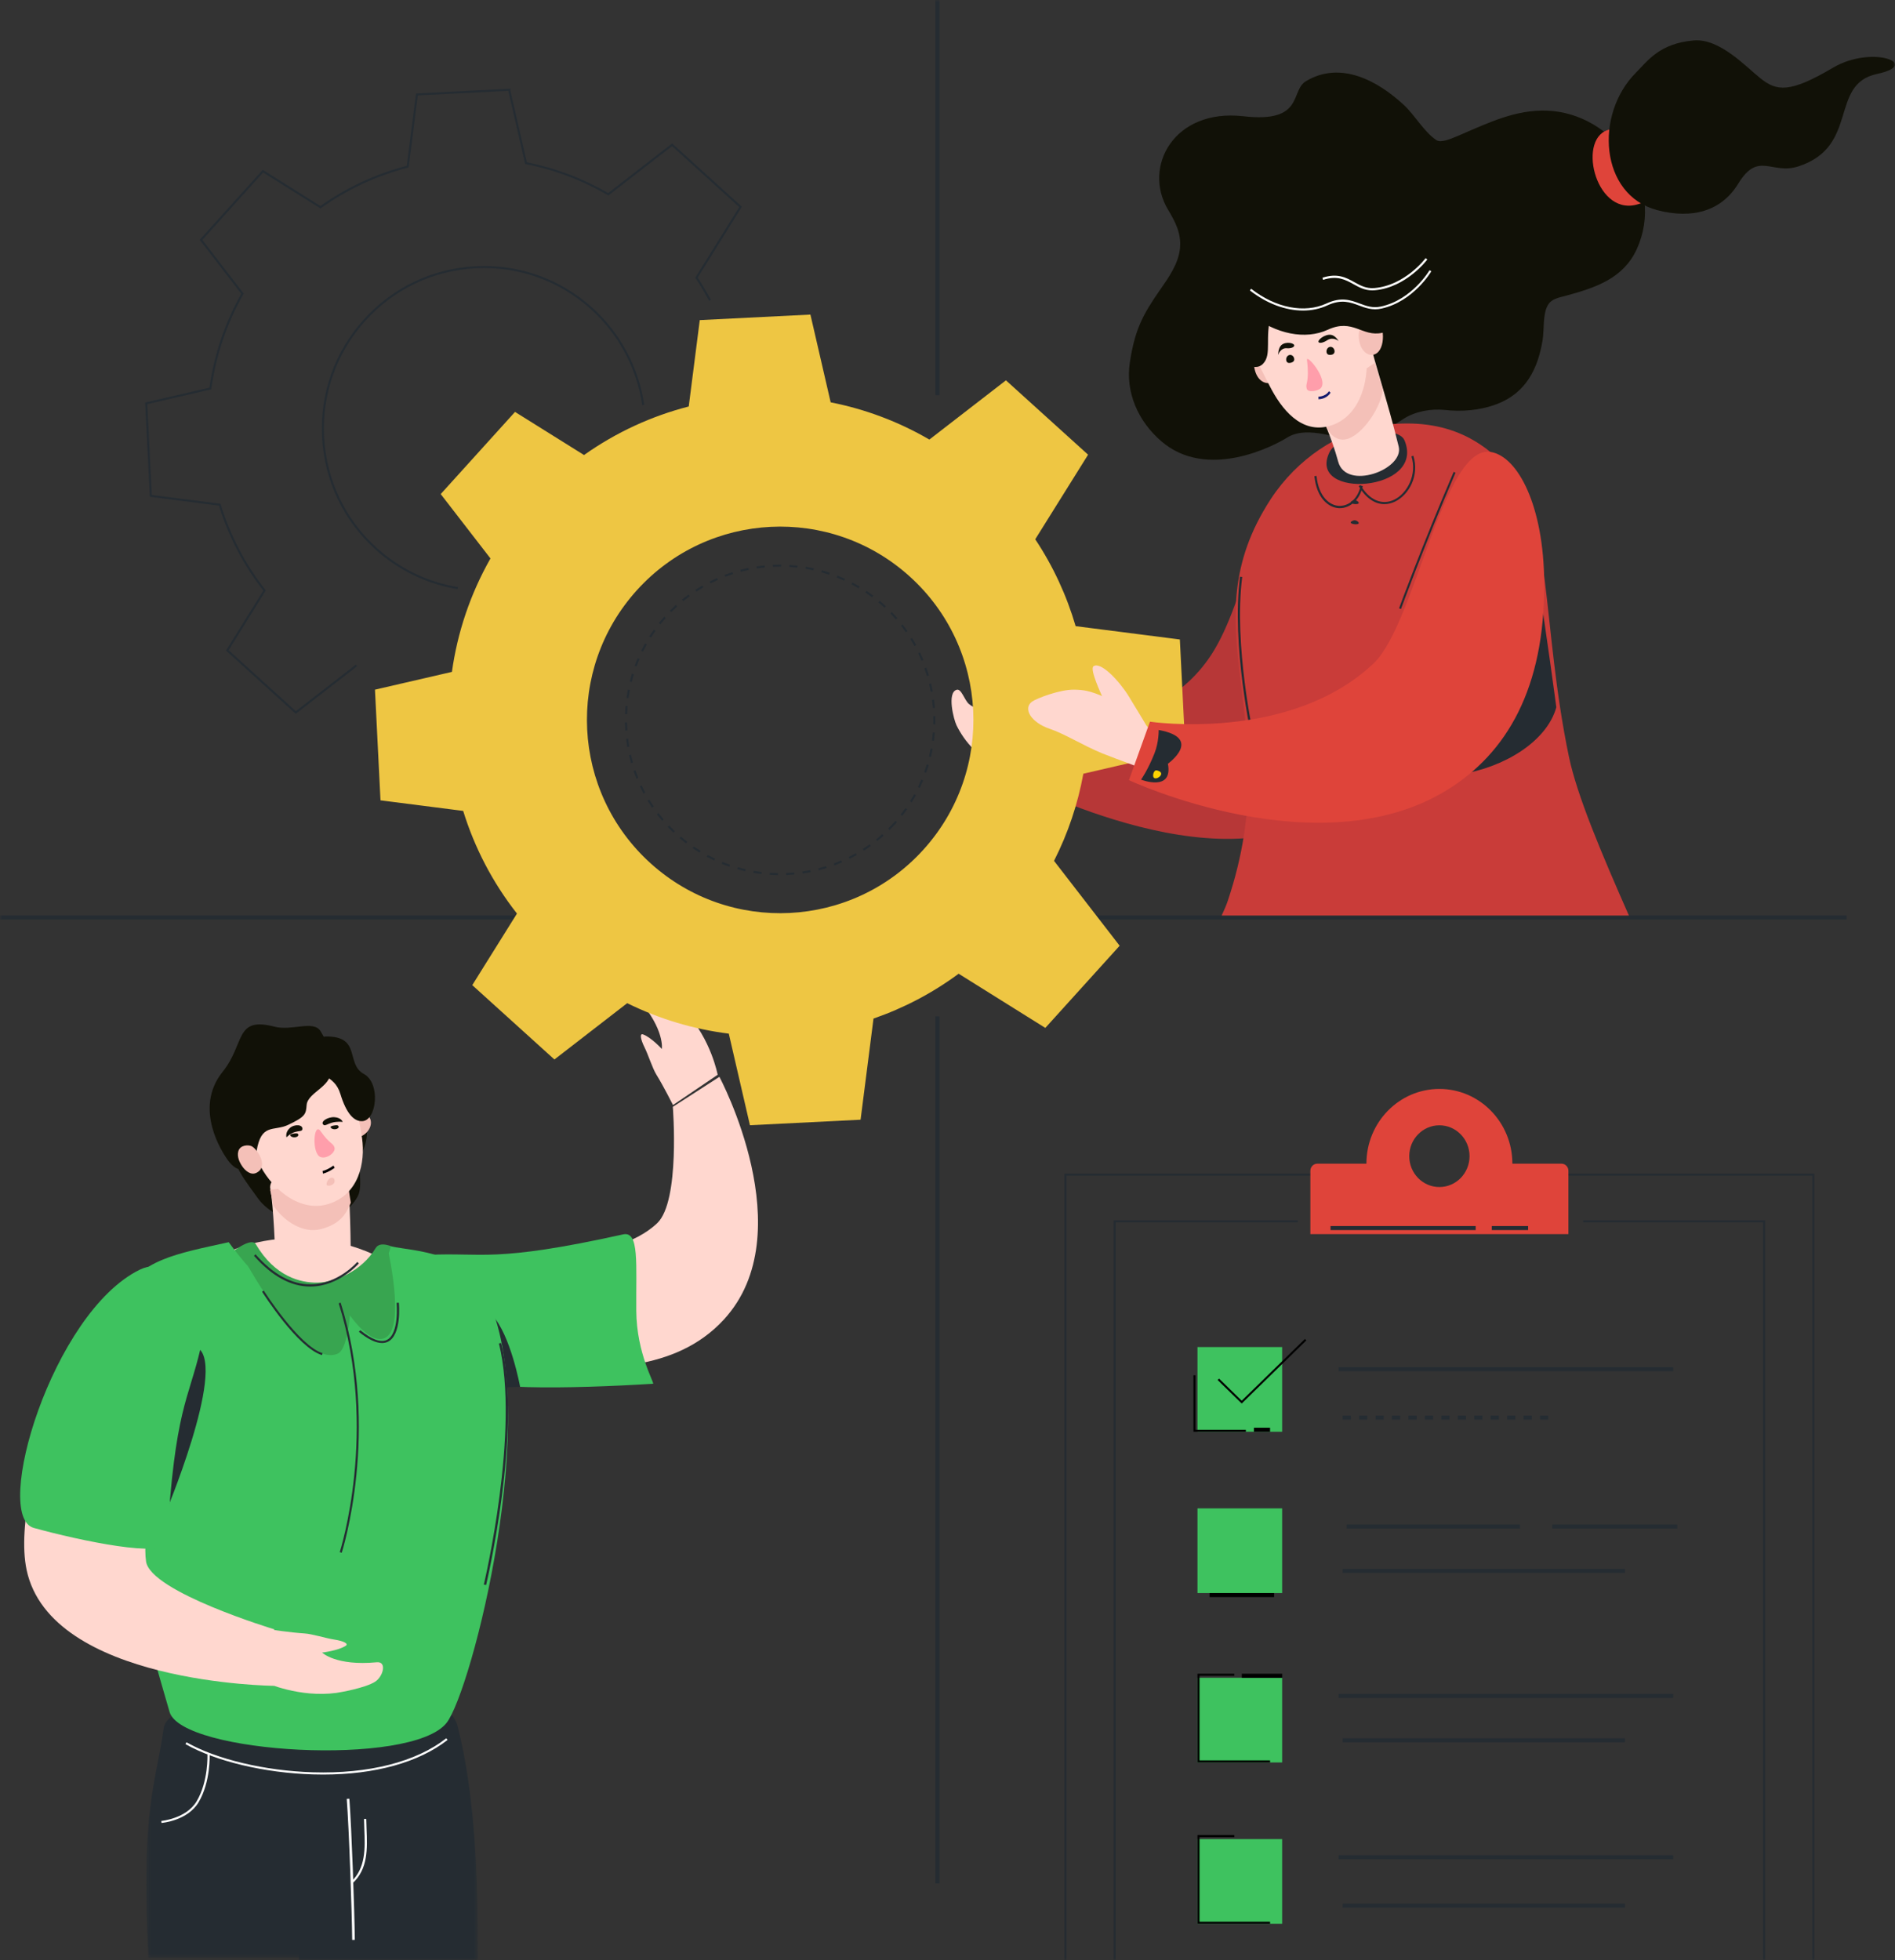 <svg width="470" height="486" viewBox="0 0 470 486" fill="none" xmlns="http://www.w3.org/2000/svg">
<rect x="0" y="0" width="470" height="486" fill="#333333" stroke="none"/>
<path fill-rule="evenodd" clip-rule="evenodd" d="M178.425 267C178.425 267 199.181 305.757 179.574 327.138C167.142 340.695 148.368 338.757 137.612 339.959C128.23 341.007 100.218 321.721 111.733 317.114C125.647 311.547 152.114 313.711 163.02 303.264C168.737 297.786 166.875 274.443 166.875 274.443L178.425 267Z" fill="#FFD7CF"/>
<path fill-rule="evenodd" clip-rule="evenodd" d="M154.538 306.068C122.362 313.179 119.678 310.481 106.314 311.144C99.335 311.49 122.809 329.461 114.878 340.724C115.48 344.854 141.497 344.365 161.961 343.102C162.465 343.07 157.895 335.717 157.81 325.05C157.715 313.312 158.615 305.167 154.538 306.068Z" fill="#3EC25F"/>
<path fill-rule="evenodd" clip-rule="evenodd" d="M178 266.486C178 266.486 176.308 257.613 170.164 251.126C169.645 250.58 165.105 246.132 162.476 245.201C160.315 244.435 156.775 245.973 158.425 247.865C164.913 255.305 164.151 260.085 164.151 260.085C164.151 260.085 161.451 257.15 159.462 256.472C158.684 256.206 158.763 257.487 159.892 259.761C160.799 261.588 161.82 264.877 162.806 266.469C164.555 269.292 166.916 274 166.916 274L178 266.486Z" fill="#FFD7CF"/>
<path fill-rule="evenodd" clip-rule="evenodd" d="M122 326L124.751 344L129 343.872C129 343.872 126.671 330.956 122 326Z" fill="#252C32"/>
<mask id="mask0" mask-type="alpha" maskUnits="userSpaceOnUse" x="36" y="422" width="56" height="64">
<path fill-rule="evenodd" clip-rule="evenodd" d="M36.279 422.154H91.937V485.496H36.279V422.154Z" fill="white"/>
</mask>
<g mask="url(#mask0)">
<path fill-rule="evenodd" clip-rule="evenodd" d="M87.313 485.496C89.636 450.725 91.937 424.205 91.937 424.205C91.937 424.205 42.112 417.381 40.573 428.626C38.698 442.324 34.867 448.194 36.818 485.496H87.313Z" fill="#252C32"/>
</g>
<mask id="mask1" mask-type="alpha" maskUnits="userSpaceOnUse" x="70" y="407" width="49" height="80">
<path fill-rule="evenodd" clip-rule="evenodd" d="M70.364 407.106H118.54V486H70.364V407.106Z" fill="white"/>
</mask>
<g mask="url(#mask1)">
<path fill-rule="evenodd" clip-rule="evenodd" d="M118.535 486C118.617 465.052 117.7 444.417 113.515 428.109C110.331 415.702 70.364 407.106 70.364 407.106C70.364 407.106 72.13 445.347 74.167 486H118.535Z" fill="#252C32"/>
</g>
<path fill-rule="evenodd" clip-rule="evenodd" d="M99.106 314.863C83.315 302.948 53.783 304.148 44.127 321.391C40.636 327.625 45.833 340.693 51.799 344.985C59.946 350.846 71.798 350.857 81.798 348.625C91.638 346.429 101.367 341.948 107.362 335.042C114.195 327.17 106.427 320.387 99.106 314.863Z" fill="#FFD7CF"/>
<path fill-rule="evenodd" clip-rule="evenodd" d="M63.945 297.093C69.155 304.403 83.726 305.664 88.704 296.672C90.176 294.014 88.506 288.271 89.437 286.53C94.051 277.9 87.175 273.213 85.174 270.365C81.1 264.568 65.268 267.018 62.623 272C54.976 286.407 57.806 288.48 63.945 297.093Z" fill="#111107"/>
<path fill-rule="evenodd" clip-rule="evenodd" d="M91.164 276.457C90.505 275.813 87.754 275.701 86.376 277.113C85.242 278.275 86.827 282.575 89.054 281.936C91.395 281.264 93.09 278.34 91.164 276.457Z" fill="#F4C0B8"/>
<path fill-rule="evenodd" clip-rule="evenodd" d="M85.896 290.13C84.986 285.288 65.982 289.509 67.043 294.741C67.817 298.559 68.292 310.965 68.409 313.883C68.573 317.983 87.012 318.365 87 313.058C86.977 302.911 86.639 294.085 85.896 290.13Z" fill="#FFD7CF"/>
<path fill-rule="evenodd" clip-rule="evenodd" d="M67 294.988L67.852 299.007C70.599 303.039 75.33 305.847 79.546 304.767C84.156 303.586 85.763 301.264 87 298.21L86.179 293L67 294.988Z" fill="#F4C0B8"/>
<path fill-rule="evenodd" clip-rule="evenodd" d="M81.392 264.152C77.945 261.636 67.839 259.901 64.069 267.415C60.968 273.596 61.671 282.56 64.082 288.065C66.668 293.97 73.879 300.79 81.304 298.571C89.11 296.237 90.623 288.185 89.8 282.225C88.858 275.391 86.979 268.23 81.392 264.152Z" fill="#FFD7CF"/>
<path fill-rule="evenodd" clip-rule="evenodd" d="M89.919 277.991C87.825 278.152 85.882 276.089 84.421 271.242C82.901 266.201 78.314 266.997 77.257 263.492C76.201 259.987 78.593 257.022 80.859 257.001C89.709 256.916 85.644 263.811 90.25 266.29C94.429 268.541 93.461 277.719 89.919 277.991Z" fill="#111107"/>
<path fill-rule="evenodd" clip-rule="evenodd" d="M81.848 264.718C83.087 269.236 76.337 270.667 76.053 273.968C75.863 276.187 75.866 276.835 71.48 278.903C67.837 280.62 64.761 278.36 63.622 285.532C63.068 289.018 59.858 292.64 56.235 287.269C55.42 286.061 47.796 274.971 55.222 265.745C60.855 258.745 58.145 251.969 68.09 254.568C72.355 255.682 77.725 252.898 79.468 255.629C81.635 259.024 80.185 258.651 81.848 264.718Z" fill="#111107"/>
<path fill-rule="evenodd" clip-rule="evenodd" d="M45 326.485C45 320.674 61.378 304.991 63.453 308.508C68.208 316.567 74.536 318.097 78.797 318.027C82.964 317.959 89.703 315.268 93.171 309.457C95.673 305.262 109.535 316.904 111.161 321.514C115.801 334.663 110.198 425.188 110.198 425.188C110.198 425.188 97.15 429.165 78.188 427.66C64.002 426.534 46.326 421.889 46.326 421.889C46.326 421.889 45 339.863 45 326.485Z" fill="#38A550"/>
<path fill-rule="evenodd" clip-rule="evenodd" d="M79.516 280.473C77.77 277.97 77.22 286.184 79.561 286.914C81.123 287.401 83.311 285.707 82.963 284.542C82.605 283.344 81.794 283.737 79.516 280.473Z" fill="#FF9EAB"/>
<path fill-rule="evenodd" clip-rule="evenodd" d="M81 293.64C80.967 294.387 83.216 293.93 82.983 292.658C82.743 291.35 81.066 292.157 81 293.64Z" fill="#F4C0B8"/>
<path fill-rule="evenodd" clip-rule="evenodd" d="M120.771 321.616C115.223 310.263 103.525 310.337 96.893 309.035C96.633 312.609 81.743 342.335 56.722 308C43.558 310.908 34.787 312.327 29.947 321.435C17.443 344.964 38.313 411.154 42.05 424.449C44.967 434.83 102.103 438.199 110.76 427.182C116.921 419.342 134.765 350.254 120.771 321.616Z" fill="#3EC25F"/>
<path fill-rule="evenodd" clip-rule="evenodd" d="M36.039 335L34 376C34 376 48.287 371.28 36.039 335Z" fill="#111107"/>
<path fill-rule="evenodd" clip-rule="evenodd" d="M61 313C61 313 75.292 339.374 83.772 335.637C86.58 334.4 87 323.378 87 323.378L61 313Z" fill="#38A550"/>
<path fill-rule="evenodd" clip-rule="evenodd" d="M96.234 310C96.234 310 101.524 333.01 93.792 331.965C89.571 331.395 85 323.44 85 323.44L96.234 310Z" fill="#38A550"/>
<path fill-rule="evenodd" clip-rule="evenodd" d="M80.275 278.93C79.267 278.2 81.227 276.903 82.938 277.006C84.648 277.108 85 278.178 85 278.178C85 278.178 83.675 277.987 82.308 278.376C81.304 278.661 80.633 279.19 80.275 278.93Z" fill="#111107"/>
<path fill-rule="evenodd" clip-rule="evenodd" d="M74.971 280.083C75.279 278.803 73.075 278.637 71.878 279.697C70.681 280.756 71.055 282 71.055 282C71.055 282 71.915 281.069 73.15 280.682C74.056 280.397 74.861 280.538 74.971 280.083Z" fill="#111107"/>
<path fill-rule="evenodd" clip-rule="evenodd" d="M73.955 281.238C74.118 281.549 73.821 281.878 73.291 281.974C72.761 282.07 72.199 281.895 72.036 281.584C71.873 281.273 72.289 281.169 72.819 281.074C73.349 280.978 73.792 280.926 73.955 281.238Z" fill="#111107"/>
<path fill-rule="evenodd" clip-rule="evenodd" d="M83.955 279.238C84.118 279.549 83.821 279.878 83.291 279.974C82.761 280.07 82.199 279.895 82.036 279.584C81.873 279.273 82.288 279.169 82.819 279.074C83.349 278.978 83.792 278.927 83.955 279.238Z" fill="#111107"/>
<path fill-rule="evenodd" clip-rule="evenodd" d="M87.351 481C87.275 473.77 86.565 453.371 86 446.032L86.648 446C87.214 453.346 87.924 473.761 88 480.996L87.351 481Z" fill="white"/>
<path fill-rule="evenodd" clip-rule="evenodd" d="M80.135 440C79.291 440 78.441 439.987 77.581 439.961C65.635 439.6 53.534 436.723 46 432.453L46.245 431.995C53.713 436.228 65.726 439.08 77.596 439.439C91.466 439.856 103.222 436.861 110.691 431L111 431.416C103.902 436.984 93.01 440 80.135 440Z" fill="white"/>
<path fill-rule="evenodd" clip-rule="evenodd" d="M40.049 452L40 451.503C40.061 451.497 46.2 450.937 48.77 446.631C51.722 441.683 51.448 435.088 51.445 435.021L51.992 435C51.995 435.067 52.277 441.797 49.251 446.87C46.539 451.414 40.313 451.978 40.049 452Z" fill="white"/>
<path fill-rule="evenodd" clip-rule="evenodd" d="M87.396 467L87 466.663C90.755 463.228 90.556 458.295 90.363 453.524C90.328 452.67 90.294 451.826 90.284 451.005L90.835 451C90.845 451.817 90.879 452.657 90.913 453.507C91.11 458.379 91.313 463.417 87.396 467Z" fill="white"/>
<path fill-rule="evenodd" clip-rule="evenodd" d="M94.76 333C93.208 333 91.278 332.07 89 330.219L89.37 329.835C92.198 332.133 94.394 332.946 95.896 332.251C99.073 330.783 98.374 323.122 98.366 323.045L98.922 323C98.954 323.33 99.658 331.086 96.147 332.707C95.725 332.903 95.263 333 94.76 333Z" fill="#252C32"/>
<path fill-rule="evenodd" clip-rule="evenodd" d="M76.969 319C72.148 319 67.45 316.437 63 311.378L63.37 311C67.761 315.992 72.374 318.512 77.105 318.45C83.901 318.38 88.577 312.949 88.623 312.895L89 313.265C88.952 313.321 84.126 318.927 77.109 318.999C77.063 319 77.016 319 76.969 319Z" fill="#252C32"/>
<path fill-rule="evenodd" clip-rule="evenodd" d="M79.856 336C73.845 334.165 65.359 320.843 65 320.276L65.422 320C65.508 320.137 74.166 333.73 80 335.511L79.856 336Z" fill="#252C32"/>
<path fill-rule="evenodd" clip-rule="evenodd" d="M120.564 393L120 392.894C120.092 392.513 129.059 354.592 123.743 333.109L124.306 333C129.648 354.591 120.656 392.618 120.564 393Z" fill="#252C32"/>
<path fill-rule="evenodd" clip-rule="evenodd" d="M84.759 385L84.265 384.848C84.362 384.55 93.879 354.647 84 323.146L84.496 323C94.424 354.655 84.857 384.7 84.759 385Z" fill="#252C32"/>
<path fill-rule="evenodd" clip-rule="evenodd" d="M80.108 291L80 290.354C81.332 290.032 82.695 289.01 82.708 289L83 289.558C82.941 289.603 81.541 290.654 80.108 291Z" fill="black"/>
<path fill-rule="evenodd" clip-rule="evenodd" d="M62.415 284.202C61.636 283.826 59.567 283.838 59.108 285.452C58.73 286.78 59.414 288.217 60.102 289.219C60.842 290.293 62.222 291.49 63.609 290.792C66.798 289.187 63.679 284.81 62.415 284.202Z" fill="#F4C0B8"/>
<path fill-rule="evenodd" clip-rule="evenodd" d="M67.95 418C67.95 418 12.522 417.497 6.59 389.21C2.044 367.532 24.85 313.49 37.491 325.802C48.219 336.25 34.3 374.209 36.228 387.176C37.351 394.729 68 403.981 68 403.981L67.95 418Z" fill="#FFD7CF"/>
<path fill-rule="evenodd" clip-rule="evenodd" d="M66 417.252C66 417.252 74.296 420.982 83.433 419.751C84.202 419.647 90.672 418.539 93.077 416.953C95.054 415.65 96.014 411.914 93.44 412.158C83.31 413.118 79.888 409.759 79.888 409.759C79.888 409.759 83.972 409.267 85.77 408.053C86.473 407.578 85.379 406.906 82.817 406.511C80.759 406.193 77.437 405.129 75.522 405.01C72.125 404.799 66.806 404 66.806 404L66 417.252Z" fill="#FFD7CF"/>
<path fill-rule="evenodd" clip-rule="evenodd" d="M49.23 334.303C56.111 339.552 40.711 376 40.711 376L39 371.691C39 371.691 43.677 330.067 49.23 334.303Z" fill="#252C32"/>
<path fill-rule="evenodd" clip-rule="evenodd" d="M8.379 378.846C19.816 382.008 41.166 386.493 41.414 382.293C43.372 349.154 46.735 347.301 49.775 334.172C51.362 327.316 44.369 310.088 34.692 314.807C12.923 325.423 -2.013 375.974 8.379 378.846Z" fill="#3EC25F"/>
<mask id="mask2" mask-type="alpha" maskUnits="userSpaceOnUse" x="0" y="0" width="470" height="486">
<path fill-rule="evenodd" clip-rule="evenodd" d="M0 486H470V0H0V486Z" fill="white"/>
</mask>
<g mask="url(#mask2)">
<path fill-rule="evenodd" clip-rule="evenodd" d="M297 355H318V334H297V355Z" fill="#3EC25F"/>
<path fill-rule="evenodd" clip-rule="evenodd" d="M332 340H415V339H332V340Z" fill="#252C32"/>
<path fill-rule="evenodd" clip-rule="evenodd" d="M333 352H335.04V351H333V352ZM337.08 352H339.12V351H337.08V352ZM341.16 352H343.2V351H341.16V352ZM345.24 352H347.28V351H345.24V352ZM349.32 352H351.36V351H349.32V352ZM353.4 352H355.44V351H353.4V352ZM357.48 352H359.52V351H357.48V352ZM361.56 352H363.6V351H361.56V352ZM365.64 352H367.68V351H365.64V352ZM369.72 352H371.76V351H369.72V352ZM373.8 352H375.84V351H373.8V352ZM377.88 352H379.92V351H377.88V352ZM381.96 352H384V351H381.96V352Z" fill="#252C32"/>
<path fill-rule="evenodd" clip-rule="evenodd" d="M385 379H416V378H385V379Z" fill="#252C32"/>
<path fill-rule="evenodd" clip-rule="evenodd" d="M334 379H377V378H334V379Z" fill="#252C32"/>
<path fill-rule="evenodd" clip-rule="evenodd" d="M333 390H403V389H333V390Z" fill="#252C32"/>
<path fill-rule="evenodd" clip-rule="evenodd" d="M307.97 348L302 342.169L302.353 341.825L307.97 347.311L323.647 332L324 332.344L307.97 348Z" fill="black"/>
<path fill-rule="evenodd" clip-rule="evenodd" d="M297 395H318V374H297V395Z" fill="#3EC25F"/>
<path fill-rule="evenodd" clip-rule="evenodd" d="M332 421H415V420H332V421Z" fill="#252C32"/>
<path fill-rule="evenodd" clip-rule="evenodd" d="M333 432H403V431H333V432Z" fill="#252C32"/>
<path fill-rule="evenodd" clip-rule="evenodd" d="M297 437H318V416H297V437Z" fill="#3EC25F"/>
<path fill-rule="evenodd" clip-rule="evenodd" d="M264.512 486H264V291H342.53V291.51H264.512V486ZM276.717 486H276.205V302.58H321.884V303.09H276.717V486ZM437.795 486H437.283V303.09H392.646V302.58H437.795V486ZM450 486H449.488V291.51H375.501V291H450V486Z" fill="#252C32"/>
<path fill-rule="evenodd" clip-rule="evenodd" d="M357 294.326C352.87 294.326 349.523 290.899 349.523 286.671C349.523 282.444 352.87 279.017 357 279.017C361.13 279.017 364.477 282.444 364.477 286.671C364.477 290.899 361.13 294.326 357 294.326ZM375.101 288.532C375.101 278.297 366.997 270 357 270C347.003 270 338.899 278.297 338.899 288.532H326.721C325.771 288.532 325 289.321 325 290.294V306H389V290.294C389 289.321 388.229 288.532 387.278 288.532H375.101Z" fill="#DF443A"/>
<path fill-rule="evenodd" clip-rule="evenodd" d="M232 467H233V252H232V467Z" fill="#252C32"/>
<path fill-rule="evenodd" clip-rule="evenodd" d="M232 98H233V0H232V98Z" fill="#252C32"/>
<path fill-rule="evenodd" clip-rule="evenodd" d="M0 228H458V227H0V228Z" fill="#252C32"/>
<path fill-rule="evenodd" clip-rule="evenodd" d="M113.48 146.07C105.865 144.817 98.801 141.397 93.053 136.18C85.091 128.953 80.411 119.049 79.876 108.293C79.34 97.535 83.013 87.213 90.218 79.227C97.422 71.241 107.296 66.547 118.02 66.01C128.746 65.471 139.035 69.157 146.997 76.383C153.894 82.643 158.438 91.166 159.792 100.38L159.289 100.455C157.953 91.357 153.466 82.942 146.656 76.762C138.795 69.627 128.635 65.988 118.046 66.52C107.457 67.05 97.708 71.684 90.595 79.569C83.482 87.454 79.855 97.646 80.384 108.267C80.913 118.888 85.533 128.666 93.394 135.801C99.07 140.953 106.044 144.329 113.563 145.567L113.48 146.07ZM73.345 177L56.05 161.302L65.308 146.441C60.381 140.114 56.68 133.029 54.304 125.376L37.164 123.179L36 99.812L51.945 96.12C53.105 87.908 55.759 80.077 59.836 72.838L49.522 59.459L65.171 42.111L79.47 51.073C85.978 46.472 93.184 43.121 100.892 41.111L103.179 23.167L126.475 22L130.673 40.238C137.786 41.657 144.57 44.223 150.845 47.865L166.705 35.563L184 51.26L173.052 68.836C174.223 70.612 175.319 72.463 176.31 74.341L175.86 74.58C174.851 72.668 173.733 70.785 172.538 68.981L172.447 68.844L183.343 51.352L166.68 36.228L150.885 48.479L150.737 48.392C144.423 44.706 137.585 42.12 130.413 40.706L130.251 40.674L126.074 22.531L103.63 23.655L101.354 41.519L101.187 41.562C93.42 43.566 86.166 46.939 79.626 51.588L79.488 51.686L65.263 42.77L50.184 59.485L60.446 72.794L60.362 72.942C56.241 80.217 53.571 88.097 52.425 96.363L52.401 96.537L36.53 100.213L37.651 122.727L54.694 124.912L54.742 125.069C57.114 132.778 60.841 139.91 65.818 146.266L65.928 146.408L56.707 161.211L73.371 176.335L88.249 164.794L88.56 165.197L73.345 177Z" fill="#252C32"/>
<path fill-rule="evenodd" clip-rule="evenodd" d="M383.753 27.438C375.926 27.131 369.135 30.458 362.15 33.455C359.704 34.505 357.37 35.492 356.244 34.738C353.175 32.684 350.95 28.595 348.21 26.051C341.72 20.022 332.493 14.984 323.893 20.135C319.926 22.511 323.574 30.562 308.382 28.824C291.134 26.851 283.346 41.411 289.7 51.999C291.508 55.014 293.002 57.828 292.661 61.538C292.313 65.325 289.882 68.768 287.769 71.792C283.303 78.181 281.45 81.885 280.23 89.836C279.098 97.219 282.22 104.382 287.988 109.375C299.419 119.271 316.024 110.514 319.237 108.503C324.51 105.201 332.67 109.389 336.049 108.87C342.822 107.829 343.913 106.476 348.27 103.752C351.099 101.983 355.038 101.293 358.242 101.644C362.553 102.117 367.004 101.781 371.144 100.235C378.361 97.538 381.457 91.549 382.617 84.194C383.005 81.734 382.614 77.95 383.858 75.732C384.811 74.034 386.544 73.829 388.502 73.294C395.657 71.34 402.601 69.074 405.936 61.806C413.205 45.967 400.194 28.083 383.753 27.438Z" fill="#111107"/>
<path fill-rule="evenodd" clip-rule="evenodd" d="M405.79 50.767C419.29 47.398 407.797 30.632 399.406 32.09C391.015 33.547 395.42 53.356 405.79 50.767Z" fill="#DF443A"/>
<path fill-rule="evenodd" clip-rule="evenodd" d="M454.624 16.79C443.82 23.178 440.626 22.593 436.648 19.435C433.023 16.559 426.547 9.474 420.085 10.031C411.536 10.768 408.658 15.109 405.743 18.026C395.461 28.312 396.723 48.333 411.01 52.097C419.858 54.428 427.026 52.246 431.115 45.545C436.128 37.33 439.378 43.439 446.092 41.239C461.264 36.269 453.552 20.835 465.599 18.322C476.759 15.927 464.313 11.063 454.624 16.79Z" fill="#111107"/>
<path fill-rule="evenodd" clip-rule="evenodd" d="M262 186.257C262 186.257 252.313 178.314 246.963 176.878C243.264 175.884 241.595 175.656 240.323 174.562C239.185 173.583 238.449 170.687 237.281 171.028C234.806 171.747 236.562 178.46 237.23 179.826C239.26 183.976 242.882 188.076 247.732 189.8C250.143 190.657 261.026 194 261.026 194L262 186.257Z" fill="#FFD7CF"/>
<path fill-rule="evenodd" clip-rule="evenodd" d="M324.109 114.167C310.567 126.194 309.109 150.275 299.603 163.559C284.26 185 256.368 177.059 256.368 177.059L252 193.469C252 193.469 307.151 222.483 331.542 198.515C345.518 184.782 328.792 110.008 324.109 114.167Z" fill="#B73737"/>
<path fill-rule="evenodd" clip-rule="evenodd" d="M303 227H404C397.273 211.73 391.135 197.3 389.113 187.568C382.328 154.911 385.005 128.155 374.125 116.318C367.722 109.354 358.453 102.955 341.427 105.617C331.96 107.097 321.684 113.789 315.187 123.735C294.189 155.873 319.69 178.089 304.524 223.334C304.166 224.4 303.647 225.637 303 227Z" fill="#C93C39"/>
<path fill-rule="evenodd" clip-rule="evenodd" d="M329.695 112.227C324.153 123.931 353.728 122.019 348.341 109.171C346.681 105.212 332.207 106.924 329.695 112.227Z" fill="#252C32"/>
<path fill-rule="evenodd" clip-rule="evenodd" d="M253.545 169C262.891 171.224 254.63 177.329 254.63 177.329C255.683 184.549 249 181.246 249 181.246C249 181.246 250.418 178.919 251.841 174.676C252.803 171.804 253.545 169 253.545 169Z" fill="#111107"/>
<path fill-rule="evenodd" clip-rule="evenodd" d="M252.178 180.953C251.815 180.657 252.06 178.835 252.444 179.012C253.631 179.557 252.615 181.309 252.178 180.953Z" fill="#FFD300"/>
<path fill-rule="evenodd" clip-rule="evenodd" d="M336.853 124.899C337.389 124.628 336.333 123.818 335.719 124.037C333.822 124.715 336.207 125.225 336.853 124.899Z" fill="#252C32"/>
<path fill-rule="evenodd" clip-rule="evenodd" d="M336.853 129.899C337.389 129.628 336.333 128.818 335.719 129.037C333.821 129.715 336.207 130.225 336.853 129.899Z" fill="#252C32"/>
<path fill-rule="evenodd" clip-rule="evenodd" d="M311.005 90.303C310.889 88.446 312.748 87.612 314.941 88.171C316.745 88.631 318.134 94.048 315.674 94.825C313.089 95.642 311.206 93.507 311.005 90.303Z" fill="#F4C0B8"/>
<path fill-rule="evenodd" clip-rule="evenodd" d="M331.899 114.468C328.582 102.227 321.969 93.117 323.137 89.849C324.789 85.227 338.962 79.757 339.981 85.405C340.639 89.055 344.168 99.429 346.907 110.733C348.288 116.43 333.868 121.734 331.899 114.468Z" fill="#FFD7CF"/>
<path fill-rule="evenodd" clip-rule="evenodd" d="M340.949 90L343 96.649C342.3 101.776 337.007 109.04 333.055 109C329.97 108.969 328.735 105.382 328.735 105.382L327 99.32L340.949 90Z" fill="#F4C0B8"/>
<path fill-rule="evenodd" clip-rule="evenodd" d="M309.771 74.838C311.321 70.463 319.424 62.808 327.592 67.438C334.312 71.246 337.333 79.434 338.61 85.93C339.981 92.899 337.907 103.352 329.707 105.63C322.729 107.568 317.862 101.556 314.853 95.595C311.403 88.761 307.257 81.932 309.771 74.838Z" fill="#FFD7CF"/>
<path fill-rule="evenodd" clip-rule="evenodd" d="M324.158 89.273C323.96 87.618 329.397 93.935 327.655 96.151C327.015 96.967 324.425 97.451 324.101 96.392C323.66 94.95 324.848 95.037 324.158 89.273Z" fill="#FF9EAB"/>
<path fill-rule="evenodd" clip-rule="evenodd" d="M337 83.213C337.014 80.226 339.006 78.26 341.388 79.265C343.361 80.098 343.851 86.699 340.976 87.846C339.112 88.589 336.984 86.579 337 83.213Z" fill="#F4C0B8"/>
<path fill-rule="evenodd" clip-rule="evenodd" d="M305.358 69.491C310.77 64.128 318.364 67.632 315.292 78.002C313.573 83.803 315.552 87.837 313.246 90.208C308.85 94.73 295.946 78.821 305.358 69.491Z" fill="#111107"/>
<path fill-rule="evenodd" clip-rule="evenodd" d="M347.257 72.789C339.757 71.286 343.946 63.756 338.206 59.88C333.182 56.489 328.874 57.613 324.585 53.453C320.28 49.277 318.376 55.264 309.389 56.918C300.824 58.493 300.593 70.472 310.382 78.094C316.444 82.815 323.738 84.332 329.334 81.752C335.563 78.88 337.818 83.601 342.781 82.527C350.702 80.814 355 73.445 355 73.445C355 73.445 352.332 73.806 347.257 72.789Z" fill="#111107"/>
<path fill-rule="evenodd" clip-rule="evenodd" d="M320.986 85.752C321.201 85.077 318.899 84.534 317.769 85.607C317.006 86.329 317 88 317 88C317 88 317.555 86.207 319.142 86.348C320.063 86.43 320.854 86.165 320.986 85.752Z" fill="#111107"/>
<path fill-rule="evenodd" clip-rule="evenodd" d="M327.085 84.888C326.563 84.457 328.549 82.769 330.145 83.027C331.22 83.201 332 84.553 332 84.553C332 84.553 330.63 83.398 329.152 84.373C328.295 84.939 327.404 85.152 327.085 84.888Z" fill="#111107"/>
<path fill-rule="evenodd" clip-rule="evenodd" d="M319.04 89.443C318.886 88.845 319.19 88.219 319.72 88.045C320.25 87.871 320.805 88.214 320.959 88.812C321.114 89.409 320.813 89.737 320.283 89.911C319.753 90.085 319.195 90.04 319.04 89.443Z" fill="#111107"/>
<path fill-rule="evenodd" clip-rule="evenodd" d="M329.001 87.186C328.976 86.56 329.403 86.029 329.954 86.001C330.507 85.973 330.974 86.457 330.999 87.082C331.024 87.708 330.535 87.969 329.983 87.998C329.431 88.026 329.026 87.811 329.001 87.186Z" fill="#111107"/>
<path fill-rule="evenodd" clip-rule="evenodd" d="M310.46 183C310.41 182.772 305.363 160.014 307.548 143L308.095 143.058C305.921 159.991 310.95 182.672 311 182.899L310.46 183Z" fill="#252C32"/>
<path fill-rule="evenodd" clip-rule="evenodd" d="M332.297 126C332.194 126 332.09 125.997 331.985 125.99C329.587 125.837 326.581 123.669 326 118.063L326.519 118C327.065 123.257 329.821 125.286 332.016 125.426C334.168 125.564 336.7 124.062 337.491 120.4L338 120.529C337.294 123.797 334.975 126 332.297 126Z" fill="#252C32"/>
<path fill-rule="evenodd" clip-rule="evenodd" d="M343.353 125C340.972 125 338.711 123.453 337 120.539L337.425 120.272C339.618 124.004 342.743 125.362 345.786 123.902C349.021 122.35 351.513 117.664 350.065 113.163L350.537 113C352.119 117.917 349.411 122.73 345.994 124.369C345.112 124.793 344.224 125 343.353 125Z" fill="#252C32"/>
<path fill-rule="evenodd" clip-rule="evenodd" d="M323.176 77C318.857 77 314.178 75.283 310 72.014L310.311 71.598C316.404 76.366 323.567 77.763 329.005 75.244C332.66 73.55 334.983 74.416 337.232 75.254C338.887 75.87 340.452 76.453 342.505 76.005C350.223 74.328 354.517 67.073 354.56 67L355 67.267C354.957 67.342 350.553 74.791 342.612 76.517C340.413 76.995 338.707 76.359 337.056 75.745C334.906 74.943 332.682 74.115 329.216 75.72C327.36 76.58 325.312 77 323.176 77Z" fill="white"/>
<path fill-rule="evenodd" clip-rule="evenodd" d="M340.347 72C338.472 72 337.056 71.218 335.684 70.459C333.714 69.37 331.678 68.244 328.152 69.392L328 68.863C331.728 67.65 333.86 68.828 335.923 69.968C337.438 70.806 338.867 71.599 340.9 71.423C348.525 70.768 353.542 64.067 353.591 64L354 64.341C353.949 64.411 348.798 71.299 340.942 71.975C340.739 71.992 340.541 72 340.347 72Z" fill="white"/>
<path fill-rule="evenodd" clip-rule="evenodd" d="M327.019 99L327 98.359C328.92 98.26 329.57 97.051 329.597 97L330 97.358C329.968 97.421 329.204 98.888 327.019 99Z" fill="#131A6D"/>
<path fill-rule="evenodd" clip-rule="evenodd" d="M372.97 174.875C367.261 185.596 362 192 362 192C372.9 190.374 383.616 183.927 386 175.376C386 175.376 383.366 155.489 381.61 145C380.5 146.657 375.163 170.756 372.97 174.875Z" fill="#252C32"/>
<path fill-rule="evenodd" clip-rule="evenodd" d="M229.038 210.658C211.278 230.285 180.97 231.799 161.342 214.038C141.715 196.278 140.202 165.969 157.962 146.342C175.722 126.715 206.031 125.201 225.658 142.962C245.285 160.722 246.798 191.031 229.038 210.658ZM269.867 112.739L249.494 94.304L230.504 108.989C222.792 104.499 214.512 101.427 206.023 99.759L200.999 78L173.558 79.37L170.821 100.788C161.643 103.148 152.83 107.172 144.851 112.826L127.739 102.133L109.304 122.506L121.648 138.468C116.631 147.3 113.442 156.85 112.088 166.594L93 171.001L94.37 198.442L114.878 201.063C117.678 210.133 122.137 218.774 128.22 226.519L117.133 244.261L137.506 262.697L155.56 248.735C163.579 252.695 172.1 255.209 180.757 256.29L186.001 279L213.442 277.631L216.647 252.553C224.098 249.977 231.228 246.267 237.764 241.434L259.261 254.868L277.696 234.495L261.421 213.449C264.921 206.552 267.343 199.272 268.692 191.842L294 185.999L292.63 158.558L266.78 155.254C264.572 147.706 261.231 140.433 256.762 133.712L269.867 112.739Z" fill="#EEC643"/>
<path fill-rule="evenodd" clip-rule="evenodd" d="M191.717 140.55L191.693 140.043C192.296 140.014 192.907 140 193.509 140L193.737 140.001L193.735 140.508L193.509 140.508C192.914 140.508 192.311 140.522 191.717 140.55ZM197.762 140.746C197.096 140.671 196.42 140.613 195.751 140.574L195.781 140.067C196.459 140.107 197.145 140.165 197.818 140.241L197.762 140.746ZM187.702 140.952L187.624 140.45C188.295 140.346 188.978 140.26 189.653 140.193L189.704 140.698C189.037 140.764 188.364 140.85 187.702 140.952ZM201.741 141.407C201.088 141.262 200.422 141.133 199.76 141.024L199.844 140.522C200.514 140.634 201.189 140.764 201.851 140.911L201.741 141.407ZM183.752 141.775L183.622 141.284C184.278 141.11 184.947 140.952 185.612 140.814L185.716 141.311C185.06 141.448 184.399 141.604 183.752 141.775ZM205.628 142.487C204.994 142.274 204.345 142.075 203.699 141.895L203.835 141.406C204.489 141.587 205.147 141.789 205.79 142.005L205.628 142.487ZM179.911 143.012L179.73 142.537C180.364 142.295 181.014 142.067 181.659 141.859L181.815 142.342C181.178 142.547 180.537 142.772 179.911 143.012ZM209.377 143.975C208.767 143.694 208.143 143.427 207.522 143.181L207.709 142.708C208.339 142.958 208.971 143.229 209.589 143.513L209.377 143.975ZM176.224 144.65L175.993 144.198C176.596 143.89 177.218 143.594 177.839 143.317L178.046 143.781C177.432 144.054 176.819 144.347 176.224 144.65ZM212.945 145.854C212.371 145.511 211.779 145.179 211.186 144.867L211.423 144.417C212.024 144.734 212.623 145.07 213.205 145.418L212.945 145.854ZM172.733 146.673L172.456 146.247C173.023 145.877 173.609 145.516 174.197 145.175L174.452 145.614C173.871 145.951 173.293 146.307 172.733 146.673ZM216.292 148.103C215.758 147.702 215.206 147.308 214.648 146.934L214.932 146.512C215.496 146.891 216.057 147.29 216.597 147.697L216.292 148.103ZM169.479 149.056L169.157 148.663C169.681 148.235 170.225 147.813 170.773 147.411L171.074 147.821C170.532 148.218 169.996 148.634 169.479 149.056ZM219.386 150.693C219.255 150.571 219.123 150.45 218.99 150.33C218.623 149.997 218.25 149.673 217.872 149.357L218.198 148.968C218.58 149.288 218.958 149.616 219.331 149.953C219.465 150.075 219.599 150.198 219.731 150.321L219.386 150.693ZM166.495 151.772L166.134 151.415C166.612 150.931 167.108 150.455 167.609 149.999L167.951 150.375C167.456 150.825 166.967 151.295 166.495 151.772ZM222.192 153.592C221.751 153.087 221.292 152.586 220.827 152.105L221.191 151.752C221.663 152.239 222.129 152.746 222.575 153.258L222.192 153.592ZM163.812 154.786L163.416 154.468C163.84 153.939 164.284 153.413 164.735 152.906L165.114 153.244C164.669 153.744 164.231 154.263 163.812 154.786ZM224.674 156.772C224.29 156.222 223.887 155.676 223.475 155.148L223.876 154.836C224.293 155.37 224.701 155.924 225.091 156.481L224.674 156.772ZM161.461 158.064L161.033 157.79C161.398 157.219 161.784 156.65 162.18 156.098L162.593 156.394C162.202 156.938 161.822 157.5 161.461 158.064ZM226.804 160.198C226.482 159.612 226.14 159.027 225.785 158.456L226.216 158.188C226.576 158.766 226.923 159.36 227.249 159.954L226.804 160.198ZM159.473 161.572L159.018 161.345C159.32 160.739 159.643 160.131 159.978 159.541L160.42 159.791C160.09 160.374 159.771 160.974 159.473 161.572ZM228.555 163.832C228.297 163.214 228.019 162.595 227.728 161.992L228.186 161.771C228.48 162.382 228.762 163.01 229.024 163.637L228.555 163.832ZM157.87 165.272L157.393 165.096C157.63 164.459 157.886 163.821 158.155 163.199L158.621 163.401C158.356 164.014 158.103 164.644 157.87 165.272ZM229.91 167.633C229.719 166.99 229.508 166.345 229.283 165.714L229.762 165.544C229.989 166.183 230.203 166.837 230.397 167.488L229.91 167.633ZM156.671 169.124L156.178 168.999C156.345 168.343 156.532 167.681 156.734 167.031L157.219 167.182C157.019 167.823 156.835 168.476 156.671 169.124ZM230.854 171.556C230.731 170.895 230.59 170.231 230.433 169.582L230.928 169.463C231.086 170.121 231.229 170.794 231.353 171.463L230.854 171.556ZM155.887 173.081L155.385 173.009C155.482 172.335 155.597 171.657 155.728 170.994L156.227 171.092C156.097 171.746 155.983 172.415 155.887 173.081ZM231.378 175.557C231.325 174.889 231.255 174.213 231.168 173.549L231.672 173.483C231.761 174.156 231.831 174.84 231.884 175.517L231.378 175.557ZM155.528 177.099L155.02 177.081C155.045 176.401 155.088 175.715 155.148 175.04L155.654 175.086C155.595 175.751 155.552 176.429 155.528 177.099ZM231.985 179.604L231.477 179.59C231.487 179.231 231.492 178.873 231.492 178.514C231.492 178.2 231.488 177.886 231.481 177.572L231.989 177.56C231.996 177.877 232 178.195 232 178.514C232 178.877 231.995 179.241 231.985 179.604ZM155.087 181.169C155.04 180.49 155.011 179.803 155 179.126L155.508 179.117C155.519 179.786 155.548 180.465 155.594 181.134L155.087 181.169ZM231.654 183.679L231.15 183.611C231.24 182.945 231.313 182.271 231.367 181.605L231.873 181.646C231.818 182.321 231.744 183.005 231.654 183.679ZM155.585 185.227C155.467 184.559 155.365 183.879 155.282 183.204L155.786 183.142C155.868 183.808 155.968 184.479 156.085 185.138L155.585 185.227ZM230.894 187.695L230.4 187.575C230.56 186.923 230.703 186.259 230.828 185.603L231.327 185.698C231.201 186.362 231.056 187.035 230.894 187.695ZM156.508 189.21C156.32 188.558 156.147 187.892 155.994 187.231L156.488 187.116C156.64 187.769 156.811 188.426 156.996 189.069L156.508 189.21ZM229.711 191.609L229.233 191.436C229.461 190.807 229.674 190.162 229.869 189.521L230.354 189.668C230.158 190.318 229.941 190.971 229.711 191.609ZM157.849 193.073C157.592 192.443 157.349 191.799 157.127 191.159L157.606 190.992C157.826 191.624 158.066 192.259 158.319 192.881L157.849 193.073ZM228.118 195.373L227.661 195.15C227.956 194.546 228.237 193.928 228.497 193.314L228.965 193.512C228.701 194.134 228.417 194.76 228.118 195.373ZM159.593 196.771C159.272 196.175 158.962 195.561 158.672 194.945L159.131 194.728C159.418 195.336 159.724 195.942 160.04 196.53L159.593 196.771ZM226.132 198.945L225.702 198.674C226.058 198.108 226.403 197.524 226.729 196.939L227.173 197.186C226.843 197.778 226.493 198.37 226.132 198.945ZM161.722 200.261C161.338 199.701 160.964 199.123 160.611 198.544L161.044 198.28C161.393 198.851 161.762 199.421 162.141 199.974L161.722 200.261ZM223.778 202.286L223.378 201.972C223.793 201.446 224.198 200.901 224.584 200.354L224.999 200.646C224.608 201.201 224.197 201.753 223.778 202.286ZM164.212 203.505C163.769 202.987 163.336 202.453 162.924 201.916L163.327 201.606C163.734 202.137 164.161 202.664 164.598 203.174L164.212 203.505ZM220.636 205.815L220.278 205.455C220.752 204.983 221.221 204.491 221.67 203.994C221.811 203.838 221.951 203.682 222.089 203.524L222.471 203.859C222.331 204.018 222.19 204.177 222.046 204.335C221.592 204.838 221.117 205.336 220.636 205.815ZM167.03 206.465C166.536 205.998 166.049 205.512 165.582 205.022L165.95 204.671C166.411 205.155 166.891 205.634 167.38 206.096L167.03 206.465ZM217.59 208.542L217.271 208.146C217.792 207.728 218.31 207.288 218.81 206.84L219.149 207.219C218.642 207.672 218.118 208.118 217.59 208.542ZM170.143 209.115C169.603 208.701 169.067 208.27 168.553 207.831L168.882 207.444C169.39 207.877 169.918 208.304 170.451 208.712L170.143 209.115ZM214.271 210.93L213.997 210.503C214.561 210.141 215.123 209.759 215.665 209.368L215.962 209.78C215.412 210.177 214.843 210.563 214.271 210.93ZM173.516 211.422C172.936 211.069 172.358 210.696 171.799 210.313L172.086 209.894C172.638 210.272 173.208 210.639 173.78 210.987L173.516 211.422ZM210.716 212.951L210.489 212.496C211.088 212.197 211.687 211.877 212.269 211.547L212.521 211.988C211.931 212.323 211.324 212.647 210.716 212.951ZM177.116 213.356C176.503 213.068 175.889 212.759 175.29 212.437L175.531 211.99C176.121 212.307 176.727 212.612 177.333 212.897L177.116 213.356ZM206.966 214.58L206.788 214.104C207.418 213.869 208.047 213.615 208.66 213.349L208.863 213.815C208.242 214.085 207.603 214.342 206.966 214.58ZM180.903 214.896C180.262 214.675 179.618 214.433 178.989 214.177L179.18 213.707C179.801 213.959 180.437 214.198 181.068 214.416L180.903 214.896ZM203.064 215.801L202.938 215.309C203.587 215.143 204.24 214.957 204.88 214.757L205.031 215.242C204.383 215.445 203.721 215.633 203.064 215.801ZM184.832 216.023C184.172 215.871 183.506 215.699 182.852 215.512L182.993 215.024C183.637 215.208 184.294 215.378 184.946 215.528L184.832 216.023ZM199.054 216.602L198.981 216.099C199.645 216.003 200.314 215.887 200.97 215.756L201.07 216.254C200.405 216.387 199.727 216.504 199.054 216.602ZM188.859 216.726C188.185 216.645 187.504 216.545 186.836 216.428L186.924 215.928C187.583 216.043 188.254 216.142 188.92 216.222L188.859 216.726ZM194.983 216.975L194.963 216.468C195.633 216.442 196.311 216.398 196.977 216.337L197.024 216.842C196.348 216.904 195.661 216.949 194.983 216.975ZM192.939 217C192.26 216.991 191.572 216.963 190.895 216.917L190.929 216.411C191.598 216.455 192.276 216.483 192.945 216.492L192.939 217Z" fill="#252C32"/>
<path fill-rule="evenodd" clip-rule="evenodd" d="M289 184.049C289 184.049 279.756 175.476 274.365 173.035C270.259 171.176 268.592 171.046 266.466 171.002C262.828 170.926 257.036 173.201 255.972 173.966C253.649 175.638 255.636 179.112 260.377 180.718C264.17 182.002 268.314 184.7 273.383 186.797C275.902 187.839 287.318 192 287.318 192L289 184.049Z" fill="#FFD7CF"/>
<path fill-rule="evenodd" clip-rule="evenodd" d="M285 181C285 181 281.582 175.282 279.928 172.605C277.592 168.827 273.011 163.948 271.212 165.2C270.203 165.903 273.104 172.058 273.568 173.149C274.856 176.174 274.052 177.571 276.448 179.026C278.172 180.073 285 181 285 181Z" fill="#FFD7CF"/>
<path fill-rule="evenodd" clip-rule="evenodd" d="M369.78 112.069C357.971 110.013 351.021 154.711 340.689 164.485C319.913 184.14 285.215 178.939 285.215 178.939L280 193.438C280 193.438 327.106 215.488 358.929 195.869C373.706 186.759 383.155 170.66 382.998 144.515C382.885 125.474 376.516 113.241 369.78 112.069Z" fill="#DF443A"/>
<path fill-rule="evenodd" clip-rule="evenodd" d="M287.376 181C298.514 183.021 289.67 189.361 289.67 189.361C290.977 196.44 283 193.311 283 193.311C283 193.311 284.67 190.998 286.331 186.803C287.455 183.962 287.376 181 287.376 181Z" fill="#252C32"/>
<path fill-rule="evenodd" clip-rule="evenodd" d="M286.36 192.957C285.632 192.674 286.111 190.847 286.882 191.01C289.261 191.515 287.238 193.298 286.36 192.957Z" fill="#FFD300"/>
<path fill-rule="evenodd" clip-rule="evenodd" d="M347.468 151L347 150.819C347.056 150.667 352.673 135.301 360.544 117L361 117.208C353.136 135.496 347.523 150.847 347.468 151Z" fill="#252C32"/>
<path fill-rule="evenodd" clip-rule="evenodd" d="M330 305H366V304H330V305Z" fill="#252C32"/>
<path fill-rule="evenodd" clip-rule="evenodd" d="M309 355H296V341H296.506V354.52H309V355Z" fill="black"/>
<path fill-rule="evenodd" clip-rule="evenodd" d="M315 437H297V415H306.127V415.512H297.505V436.488H315V437Z" fill="black"/>
<path fill-rule="evenodd" clip-rule="evenodd" d="M332 461H415V460H332V461Z" fill="#252C32"/>
<path fill-rule="evenodd" clip-rule="evenodd" d="M333 473H403V472H333V473Z" fill="#252C32"/>
<path fill-rule="evenodd" clip-rule="evenodd" d="M297 477H318V456H297V477Z" fill="#3EC25F"/>
<path fill-rule="evenodd" clip-rule="evenodd" d="M315 477H297V455H306.127V455.512H297.505V476.488H315V477Z" fill="black"/>
<path fill-rule="evenodd" clip-rule="evenodd" d="M311 355H315V354H311V355Z" fill="black"/>
<path fill-rule="evenodd" clip-rule="evenodd" d="M308 416H318V415H308V416Z" fill="black"/>
<path fill-rule="evenodd" clip-rule="evenodd" d="M300 396H316V395H300V396Z" fill="black"/>
<path fill-rule="evenodd" clip-rule="evenodd" d="M370 305H379V304H370V305Z" fill="#252C32"/>
</g>
</svg>
